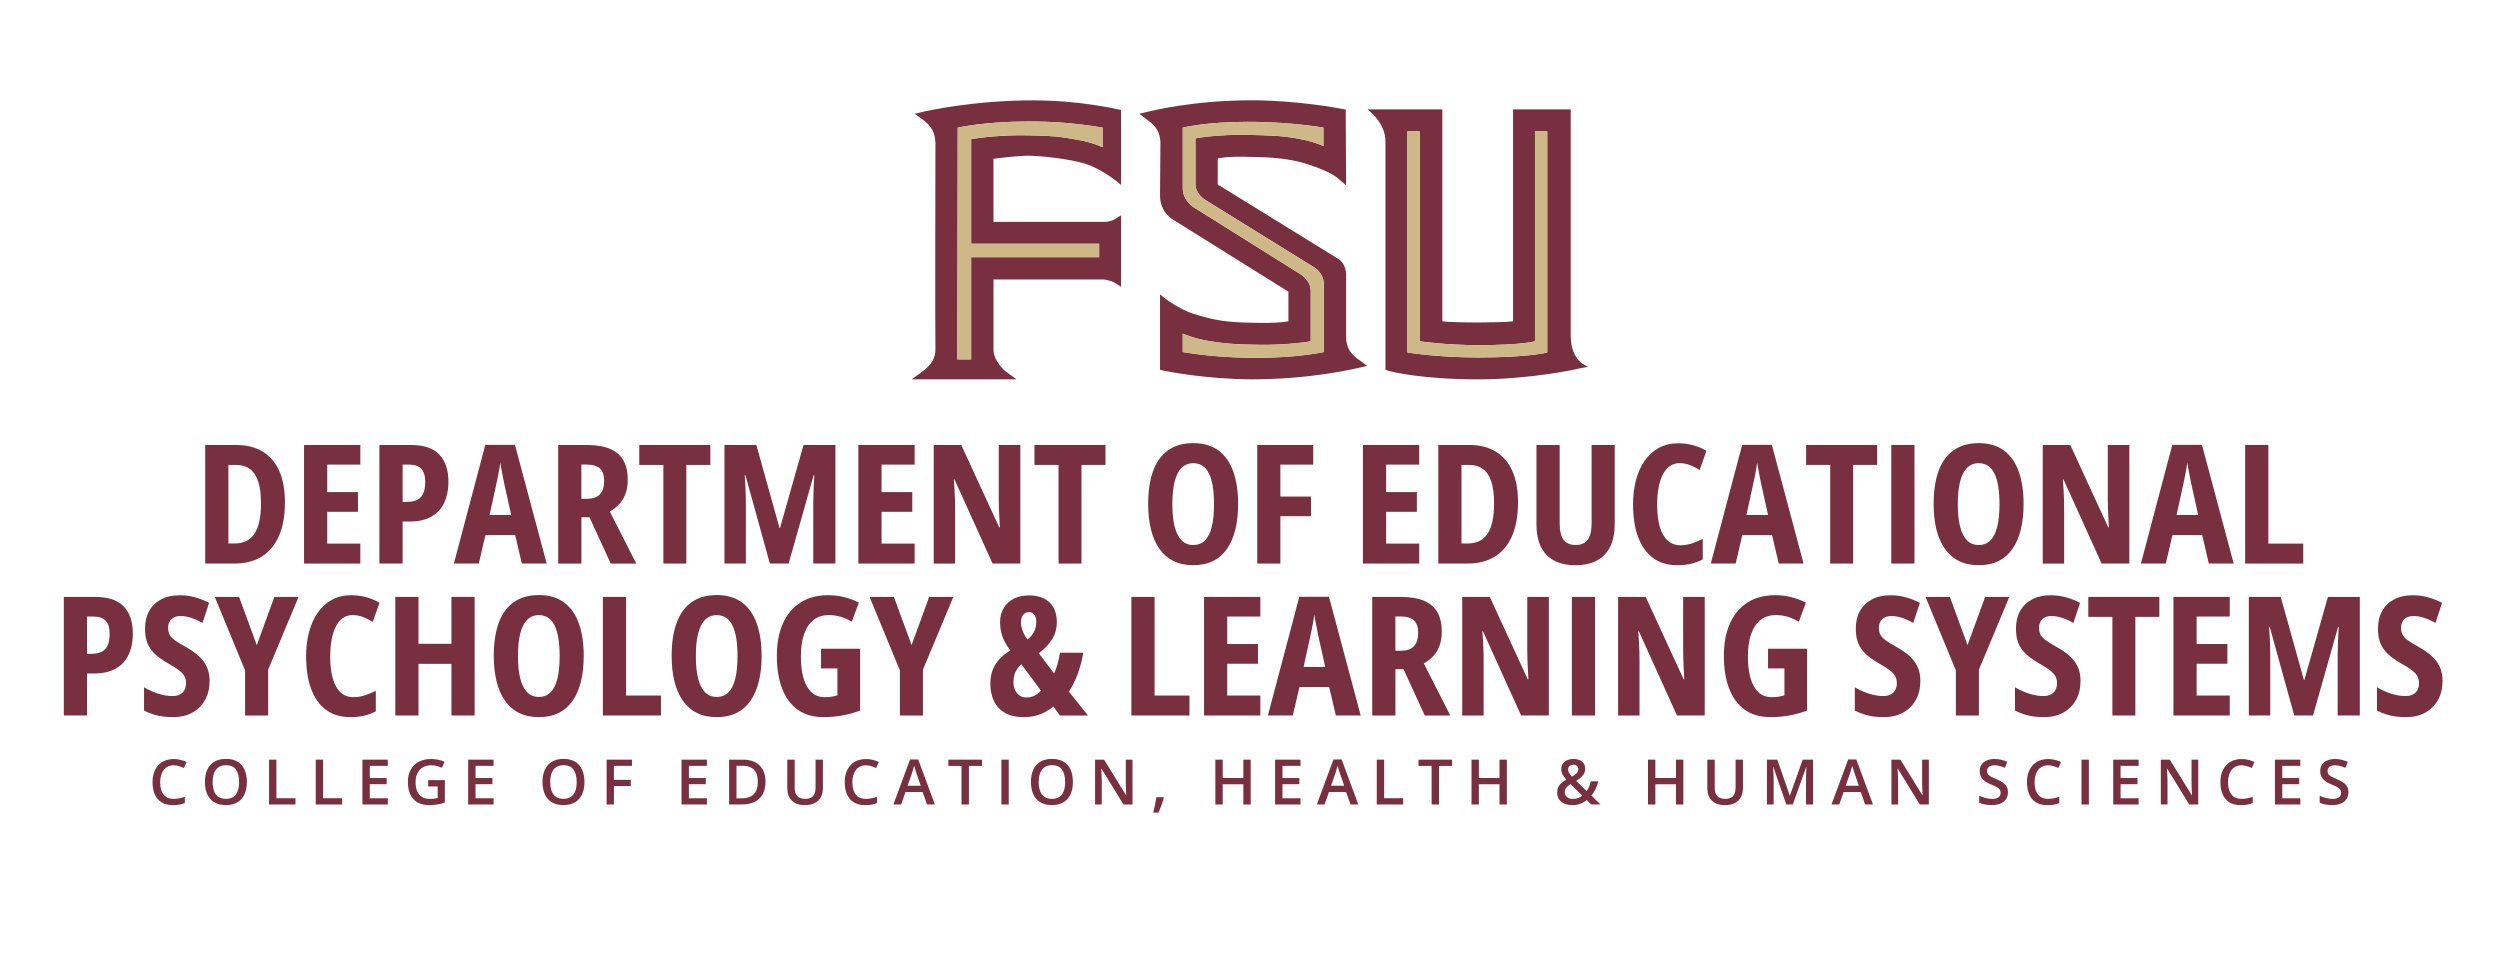 <?xml version="1.0" encoding="UTF-8"?>
<svg id="finals" xmlns="http://www.w3.org/2000/svg" viewBox="0 0 1234.11 477.27">
  <defs>
    <style>
      .cls-1 {
        fill: #ceb888;
      }

      .cls-1, .cls-2 {
        stroke-width: 0px;
      }

      .cls-2 {
        fill: #782f40;
      }
    </style>
  </defs>
  <g>
    <path class="cls-2" d="M85.8,377.77c-1.06,0-2,.19-2.84.58-.83.38-1.54.94-2.11,1.67s-1.01,1.6-1.32,2.63-.46,2.18-.46,3.46c0,1.71.24,3.18.73,4.41s1.22,2.18,2.21,2.85c.99.66,2.23.99,3.74.99.95,0,1.87-.09,2.75-.27s1.81-.43,2.75-.74v3.09c-.9.35-1.81.61-2.72.77s-1.98.24-3.18.24c-2.27,0-4.15-.47-5.64-1.41s-2.6-2.26-3.32-3.97-1.09-3.7-1.09-5.99c0-1.67.23-3.21.69-4.59.46-1.39,1.14-2.59,2.03-3.6.89-1.01,1.99-1.8,3.29-2.35,1.3-.55,2.8-.83,4.5-.83,1.11,0,2.2.13,3.27.38,1.07.25,2.07.6,3,1.04l-1.27,3c-.77-.35-1.57-.66-2.41-.93-.84-.27-1.71-.4-2.6-.4Z"/>
    <path class="cls-2" d="M121.86,386.03c0,1.71-.21,3.26-.64,4.65s-1.07,2.6-1.93,3.61-1.93,1.78-3.22,2.32c-1.29.54-2.8.81-4.54.81s-3.3-.27-4.6-.81c-1.3-.54-2.38-1.31-3.23-2.32s-1.49-2.21-1.91-3.62c-.42-1.4-.63-2.96-.63-4.68,0-2.28.37-4.27,1.12-5.97s1.89-3.02,3.44-3.97c1.54-.94,3.49-1.42,5.84-1.42s4.21.47,5.74,1.41,2.67,2.26,3.43,3.97c.76,1.71,1.14,3.71,1.14,6.01ZM104.97,386.03c0,1.71.23,3.18.7,4.43.46,1.25,1.18,2.21,2.14,2.88.96.67,2.2,1.01,3.72,1.01s2.75-.33,3.72-1.01c.96-.67,1.67-1.63,2.12-2.88.45-1.25.67-2.72.67-4.43,0-2.58-.52-4.61-1.54-6.08s-2.67-2.21-4.93-2.21c-1.51,0-2.76.33-3.73,1.01-.97.67-1.69,1.62-2.16,2.86s-.7,2.71-.7,4.43Z"/>
    <path class="cls-2" d="M132.82,397.13v-22.13h3.63v19.04h9.4v3.09h-13.03Z"/>
    <path class="cls-2" d="M155.86,397.13v-22.13h3.63v19.04h9.4v3.09h-13.03Z"/>
    <path class="cls-2" d="M191.44,397.13h-12.53v-22.13h12.53v3.06h-8.9v6.01h8.34v3.04h-8.34v6.95h8.9v3.07Z"/>
    <path class="cls-2" d="M211.34,385.11h8.25v11.11c-1.16.38-2.36.68-3.59.89s-2.63.32-4.18.32c-2.25,0-4.15-.45-5.71-1.34-1.55-.89-2.73-2.19-3.54-3.88s-1.21-3.75-1.21-6.16.45-4.32,1.35-6.02c.9-1.7,2.21-3.02,3.92-3.95,1.72-.93,3.79-1.4,6.24-1.4,1.2,0,2.36.12,3.49.36,1.12.24,2.16.57,3.1.97l-1.29,3c-.75-.34-1.58-.64-2.5-.88-.92-.24-1.88-.36-2.88-.36-1.58,0-2.95.34-4.09,1.03s-2.03,1.65-2.64,2.89c-.62,1.24-.92,2.71-.92,4.41s.25,3.09.74,4.33c.5,1.24,1.27,2.21,2.32,2.9,1.05.69,2.42,1.04,4.09,1.04.83,0,1.54-.05,2.13-.14.59-.09,1.13-.19,1.63-.3v-5.69h-4.68v-3.12Z"/>
    <path class="cls-2" d="M243.64,397.13h-12.53v-22.13h12.53v3.06h-8.9v6.01h8.34v3.04h-8.34v6.95h8.9v3.07Z"/>
    <path class="cls-2" d="M288.51,386.03c0,1.71-.21,3.26-.64,4.65s-1.07,2.6-1.93,3.61-1.93,1.78-3.22,2.32c-1.29.54-2.8.81-4.54.81s-3.3-.27-4.6-.81c-1.3-.54-2.38-1.31-3.23-2.32s-1.49-2.21-1.91-3.62c-.42-1.4-.63-2.96-.63-4.68,0-2.28.37-4.27,1.12-5.97s1.89-3.02,3.44-3.97c1.54-.94,3.49-1.42,5.84-1.42s4.21.47,5.74,1.41,2.67,2.26,3.43,3.97c.76,1.71,1.14,3.71,1.14,6.01ZM271.61,386.03c0,1.71.23,3.18.7,4.43.46,1.25,1.18,2.21,2.14,2.88.96.67,2.2,1.01,3.72,1.01s2.75-.33,3.72-1.01c.96-.67,1.67-1.63,2.12-2.88.45-1.25.67-2.72.67-4.43,0-2.58-.52-4.61-1.54-6.08s-2.67-2.21-4.93-2.21c-1.51,0-2.76.33-3.73,1.01-.97.67-1.69,1.62-2.16,2.86s-.7,2.71-.7,4.43Z"/>
    <path class="cls-2" d="M303.06,397.13h-3.6v-22.13h12.5v3.06h-8.9v6.9h8.33v3.06h-8.33v9.11Z"/>
    <path class="cls-2" d="M348.96,397.13h-12.53v-22.13h12.53v3.06h-8.9v6.01h8.34v3.04h-8.34v6.95h8.9v3.07Z"/>
    <path class="cls-2" d="M377.89,385.85c0,2.49-.46,4.57-1.39,6.24-.93,1.67-2.28,2.93-4.04,3.77s-3.9,1.26-6.39,1.26h-6.15v-22.13h6.81c2.29,0,4.27.41,5.93,1.23,1.67.82,2.95,2.04,3.86,3.65s1.36,3.6,1.36,5.97ZM374.09,385.96c0-1.81-.29-3.3-.86-4.47s-1.41-2.05-2.51-2.61c-1.1-.56-2.46-.85-4.06-.85h-3.1v16.06h2.57c2.66,0,4.66-.68,5.98-2.04,1.32-1.36,1.98-3.39,1.98-6.08Z"/>
    <path class="cls-2" d="M406.22,375v14.32c0,1.54-.33,2.93-.98,4.15-.65,1.22-1.63,2.19-2.94,2.9-1.31.71-2.96,1.07-4.95,1.07-2.84,0-5-.74-6.48-2.23s-2.23-3.47-2.23-5.94v-14.26h3.65v13.94c0,1.85.43,3.21,1.3,4.09s2.17,1.32,3.89,1.32c1.18,0,2.15-.21,2.9-.63.75-.42,1.31-1.03,1.67-1.85s.54-1.79.54-2.94v-13.93h3.62Z"/>
    <path class="cls-2" d="M427.5,377.77c-1.06,0-2,.19-2.84.58-.83.38-1.54.94-2.11,1.67s-1.01,1.6-1.32,2.63-.46,2.18-.46,3.46c0,1.71.24,3.18.73,4.41s1.22,2.18,2.21,2.85c.99.66,2.23.99,3.74.99.95,0,1.87-.09,2.75-.27s1.81-.43,2.75-.74v3.09c-.9.35-1.81.61-2.72.77s-1.98.24-3.18.24c-2.27,0-4.15-.47-5.64-1.41s-2.6-2.26-3.32-3.97-1.09-3.7-1.09-5.99c0-1.67.23-3.21.69-4.59.46-1.39,1.14-2.59,2.03-3.6.89-1.01,1.99-1.8,3.29-2.35,1.3-.55,2.8-.83,4.5-.83,1.11,0,2.2.13,3.27.38,1.07.25,2.07.6,3,1.04l-1.27,3c-.77-.35-1.57-.66-2.41-.93-.84-.27-1.71-.4-2.6-.4Z"/>
    <path class="cls-2" d="M457.63,397.13l-2.17-6.15h-8.46l-2.16,6.15h-3.83l8.23-22.22h4.03l8.22,22.22h-3.86ZM454.53,387.88l-2.1-6.07c-.08-.26-.2-.63-.35-1.1-.15-.47-.3-.96-.45-1.47-.15-.5-.28-.93-.38-1.27-.1.41-.22.88-.37,1.38-.15.51-.29.99-.42,1.44-.14.45-.24.79-.31,1.02l-2.12,6.07h6.51Z"/>
    <path class="cls-2" d="M478.29,397.13h-3.65v-19.04h-6.48v-3.09h16.59v3.09h-6.46v19.04Z"/>
    <path class="cls-2" d="M494.33,397.13v-22.13h3.63v22.13h-3.63Z"/>
    <path class="cls-2" d="M529.63,386.03c0,1.71-.21,3.26-.64,4.65s-1.07,2.6-1.93,3.61-1.93,1.78-3.22,2.32c-1.29.54-2.8.81-4.54.81s-3.3-.27-4.6-.81c-1.3-.54-2.38-1.31-3.23-2.32s-1.49-2.21-1.91-3.62c-.42-1.4-.63-2.96-.63-4.68,0-2.28.37-4.27,1.12-5.97s1.89-3.02,3.44-3.97c1.54-.94,3.49-1.42,5.84-1.42s4.21.47,5.74,1.41,2.67,2.26,3.43,3.97c.76,1.71,1.14,3.71,1.14,6.01ZM512.74,386.03c0,1.71.23,3.18.7,4.43.46,1.25,1.18,2.21,2.14,2.88.96.67,2.2,1.01,3.72,1.01s2.75-.33,3.72-1.01c.96-.67,1.67-1.63,2.12-2.88.45-1.25.67-2.72.67-4.43,0-2.58-.52-4.61-1.54-6.08s-2.67-2.21-4.93-2.21c-1.51,0-2.76.33-3.73,1.01-.97.67-1.69,1.62-2.16,2.86s-.7,2.71-.7,4.43Z"/>
    <path class="cls-2" d="M559.05,397.13h-4.46l-10.84-17.66h-.14c.04.6.08,1.23.11,1.9s.07,1.36.09,2.07.05,1.42.07,2.13v11.56h-3.3v-22.13h4.44l10.82,17.54h.11c-.02-.51-.04-1.11-.08-1.77s-.06-1.35-.08-2.07c-.03-.71-.04-1.4-.05-2.07v-11.64h3.31v22.13Z"/>
    <path class="cls-2" d="M574.29,393.53l.21.35c-.18.73-.41,1.51-.7,2.35-.28.84-.59,1.68-.92,2.52s-.67,1.64-1.01,2.38h-2.6c.2-.82.4-1.67.6-2.57.2-.89.38-1.78.54-2.65.17-.87.3-1.67.4-2.38h3.48Z"/>
    <path class="cls-2" d="M617.4,397.13h-3.63v-9.99h-10.19v9.99h-3.63v-22.13h3.63v9.05h10.19v-9.05h3.63v22.13Z"/>
    <path class="cls-2" d="M641.98,397.13h-12.53v-22.13h12.53v3.06h-8.9v6.01h8.34v3.04h-8.34v6.95h8.9v3.07Z"/>
    <path class="cls-2" d="M666.66,397.13l-2.17-6.15h-8.46l-2.16,6.15h-3.83l8.23-22.22h4.03l8.22,22.22h-3.86ZM663.56,387.88l-2.1-6.07c-.08-.26-.2-.63-.35-1.1-.15-.47-.3-.96-.45-1.47-.15-.5-.28-.93-.38-1.27-.1.41-.22.88-.37,1.38-.15.51-.29.99-.42,1.44-.14.45-.24.79-.31,1.02l-2.12,6.07h6.51Z"/>
    <path class="cls-2" d="M679.64,397.13v-22.13h3.63v19.04h9.4v3.09h-13.03Z"/>
    <path class="cls-2" d="M710.36,397.13h-3.65v-19.04h-6.48v-3.09h16.59v3.09h-6.46v19.04Z"/>
    <path class="cls-2" d="M743.85,397.13h-3.63v-9.99h-10.19v9.99h-3.63v-22.13h3.63v9.05h10.19v-9.05h3.63v22.13Z"/>
    <path class="cls-2" d="M776.76,374.67c1.14,0,2.14.19,3,.57.86.38,1.54.92,2.02,1.63.48.71.73,1.57.73,2.58,0,1.37-.42,2.53-1.27,3.47s-1.92,1.78-3.21,2.51l5.22,5.07c.48-.68.89-1.42,1.22-2.23.33-.81.61-1.67.84-2.57h3.68c-.31,1.25-.75,2.48-1.3,3.7-.55,1.22-1.26,2.33-2.1,3.34l4.5,4.39h-4.57l-2.24-2.19c-.62.5-1.28.95-1.99,1.32-.71.38-1.49.67-2.32.87-.84.2-1.76.3-2.77.3-1.54,0-2.88-.25-4-.74-1.12-.49-1.98-1.2-2.59-2.13-.61-.92-.91-2.02-.91-3.29,0-1.06.18-1.97.54-2.73s.87-1.43,1.54-2.01c.67-.58,1.46-1.13,2.39-1.66-.5-.58-.94-1.13-1.31-1.68-.37-.54-.65-1.11-.86-1.68s-.3-1.2-.3-1.88c0-1.03.25-1.91.76-2.65s1.21-1.31,2.13-1.71c.91-.4,1.98-.61,3.19-.61ZM775.27,387.05c-.58.37-1.08.75-1.5,1.13-.42.38-.75.79-.98,1.24-.23.45-.34.98-.34,1.58,0,1.04.37,1.86,1.1,2.47.73.61,1.68.91,2.84.91,1.02,0,1.91-.15,2.68-.46.77-.31,1.44-.69,2.01-1.16l-5.81-5.71ZM776.7,377.5c-.72,0-1.33.18-1.85.55-.52.37-.78.95-.78,1.73,0,.64.17,1.23.51,1.79.34.56.81,1.16,1.42,1.81,1.06-.58,1.85-1.16,2.36-1.73.51-.56.77-1.22.77-1.97,0-.71-.24-1.25-.71-1.63-.47-.38-1.04-.57-1.71-.57Z"/>
    <path class="cls-2" d="M830.97,397.13h-3.63v-9.99h-10.19v9.99h-3.63v-22.13h3.63v9.05h10.19v-9.05h3.63v22.13Z"/>
    <path class="cls-2" d="M860.39,375v14.32c0,1.54-.33,2.93-.98,4.15-.65,1.22-1.63,2.19-2.94,2.9-1.31.71-2.96,1.07-4.95,1.07-2.84,0-5-.74-6.48-2.23s-2.23-3.47-2.23-5.94v-14.26h3.65v13.94c0,1.85.43,3.21,1.3,4.09s2.17,1.32,3.89,1.32c1.18,0,2.15-.21,2.9-.63.75-.42,1.31-1.03,1.67-1.85s.54-1.79.54-2.94v-13.93h3.62Z"/>
    <path class="cls-2" d="M881.79,397.13l-6.37-18.47h-.14c.03.41.07.98.11,1.69.04.71.08,1.48.11,2.3.03.82.05,1.6.05,2.34v12.14h-3.3v-22.13h5.1l6.13,17.67h.09l6.33-17.67h5.1v22.13h-3.47v-12.32c0-.68,0-1.41.03-2.19.02-.78.05-1.53.08-2.23.04-.71.07-1.27.1-1.7h-.14l-6.6,18.44h-3.21Z"/>
    <path class="cls-2" d="M920.72,397.13l-2.17-6.15h-8.46l-2.16,6.15h-3.83l8.23-22.22h4.03l8.22,22.22h-3.86ZM917.61,387.88l-2.1-6.07c-.08-.26-.2-.63-.35-1.1-.15-.47-.3-.96-.45-1.47-.15-.5-.28-.93-.38-1.27-.1.41-.22.88-.37,1.38-.15.51-.29.99-.42,1.44-.14.45-.24.79-.31,1.02l-2.12,6.07h6.51Z"/>
    <path class="cls-2" d="M952.16,397.13h-4.46l-10.84-17.66h-.14c.04.6.08,1.23.11,1.9s.07,1.36.09,2.07.05,1.42.07,2.13v11.56h-3.3v-22.13h4.44l10.82,17.54h.11c-.02-.51-.04-1.11-.08-1.77s-.06-1.35-.08-2.07c-.03-.71-.04-1.4-.05-2.07v-11.64h3.31v22.13Z"/>
    <path class="cls-2" d="M991.2,391.1c0,1.31-.32,2.44-.96,3.39-.64.95-1.56,1.68-2.75,2.18-1.2.5-2.62.76-4.28.76-.81,0-1.58-.04-2.32-.14-.74-.09-1.43-.22-2.08-.4-.65-.18-1.25-.39-1.79-.64v-3.42c.91.39,1.92.75,3.03,1.07,1.11.32,2.24.48,3.39.48.94,0,1.72-.12,2.33-.37.62-.25,1.08-.6,1.38-1.06.31-.46.46-1,.46-1.61,0-.66-.18-1.21-.53-1.66-.35-.45-.89-.86-1.6-1.25-.71-.38-1.61-.79-2.69-1.23-.73-.28-1.42-.61-2.07-.98s-1.24-.81-1.76-1.32c-.51-.5-.92-1.1-1.23-1.8s-.45-1.51-.45-2.44c0-1.25.3-2.32.91-3.22.61-.89,1.46-1.58,2.55-2.05,1.09-.47,2.37-.71,3.84-.71,1.16,0,2.25.12,3.28.37,1.02.25,2.03.59,3.02,1.02l-1.15,2.94c-.92-.37-1.8-.67-2.65-.9-.85-.23-1.72-.34-2.6-.34-.77,0-1.42.12-1.95.35-.53.23-.94.56-1.22.98-.28.42-.42.92-.42,1.48,0,.66.16,1.2.48,1.63.32.43.81.83,1.48,1.2.67.36,1.54.77,2.6,1.21,1.22.5,2.26,1.04,3.11,1.59s1.51,1.22,1.96,1.99c.46.77.68,1.74.68,2.9Z"/>
    <path class="cls-2" d="M1011.1,377.77c-1.06,0-2,.19-2.84.58-.83.38-1.54.94-2.11,1.67s-1.01,1.6-1.32,2.63-.46,2.18-.46,3.46c0,1.71.24,3.18.73,4.41s1.22,2.18,2.21,2.85c.99.66,2.23.99,3.74.99.95,0,1.87-.09,2.75-.27s1.81-.43,2.75-.74v3.09c-.9.35-1.81.61-2.72.77s-1.98.24-3.18.24c-2.27,0-4.15-.47-5.64-1.41s-2.6-2.26-3.32-3.97-1.09-3.7-1.09-5.99c0-1.67.23-3.21.69-4.59.46-1.39,1.14-2.59,2.03-3.6.89-1.01,1.99-1.8,3.29-2.35,1.3-.55,2.8-.83,4.5-.83,1.11,0,2.2.13,3.27.38,1.07.25,2.07.6,3,1.04l-1.27,3c-.77-.35-1.57-.66-2.41-.93-.84-.27-1.71-.4-2.6-.4Z"/>
    <path class="cls-2" d="M1027.52,397.13v-22.13h3.63v22.13h-3.63Z"/>
    <path class="cls-2" d="M1055.71,397.13h-12.53v-22.13h12.53v3.06h-8.9v6.01h8.34v3.04h-8.34v6.95h8.9v3.07Z"/>
    <path class="cls-2" d="M1085.15,397.13h-4.46l-10.84-17.66h-.14c.04.6.08,1.23.11,1.9s.07,1.36.09,2.07.05,1.42.07,2.13v11.56h-3.3v-22.13h4.44l10.82,17.54h.11c-.02-.51-.04-1.11-.08-1.77s-.06-1.35-.08-2.07c-.03-.71-.04-1.4-.05-2.07v-11.64h3.31v22.13Z"/>
    <path class="cls-2" d="M1106.59,377.77c-1.06,0-2,.19-2.84.58-.83.38-1.54.94-2.11,1.67s-1.01,1.6-1.32,2.63-.46,2.18-.46,3.46c0,1.71.24,3.18.73,4.41s1.22,2.18,2.21,2.85c.99.66,2.23.99,3.74.99.95,0,1.87-.09,2.75-.27s1.81-.43,2.75-.74v3.09c-.9.35-1.81.61-2.72.77s-1.98.24-3.18.24c-2.27,0-4.15-.47-5.64-1.41s-2.6-2.26-3.32-3.97-1.09-3.7-1.09-5.99c0-1.67.23-3.21.69-4.59.46-1.39,1.14-2.59,2.03-3.6.89-1.01,1.99-1.8,3.29-2.35,1.3-.55,2.8-.83,4.5-.83,1.11,0,2.2.13,3.27.38,1.07.25,2.07.6,3,1.04l-1.27,3c-.77-.35-1.57-.66-2.41-.93-.84-.27-1.71-.4-2.6-.4Z"/>
    <path class="cls-2" d="M1135.54,397.13h-12.53v-22.13h12.53v3.06h-8.9v6.01h8.34v3.04h-8.34v6.95h8.9v3.07Z"/>
    <path class="cls-2" d="M1159.28,391.1c0,1.31-.32,2.44-.96,3.39-.64.95-1.56,1.68-2.75,2.18-1.2.5-2.62.76-4.28.76-.81,0-1.58-.04-2.32-.14-.74-.09-1.43-.22-2.08-.4-.65-.18-1.25-.39-1.79-.64v-3.42c.91.39,1.92.75,3.03,1.07,1.11.32,2.24.48,3.39.48.94,0,1.72-.12,2.33-.37.62-.25,1.08-.6,1.38-1.06.31-.46.46-1,.46-1.61,0-.66-.18-1.21-.53-1.66-.35-.45-.89-.86-1.6-1.25-.71-.38-1.61-.79-2.69-1.23-.73-.28-1.42-.61-2.07-.98s-1.24-.81-1.76-1.32c-.51-.5-.92-1.1-1.23-1.8s-.45-1.51-.45-2.44c0-1.25.3-2.32.91-3.22.61-.89,1.46-1.58,2.55-2.05,1.09-.47,2.37-.71,3.84-.71,1.16,0,2.25.12,3.28.37,1.02.25,2.03.59,3.02,1.02l-1.15,2.94c-.92-.37-1.8-.67-2.65-.9-.85-.23-1.72-.34-2.6-.34-.77,0-1.42.12-1.95.35-.53.23-.94.56-1.22.98-.28.42-.42.92-.42,1.48,0,.66.16,1.2.48,1.63.32.43.81.83,1.48,1.2.67.36,1.54.77,2.6,1.21,1.22.5,2.26,1.04,3.11,1.59s1.51,1.22,1.96,1.99c.46.77.68,1.74.68,2.9Z"/>
  </g>
  <g>
    <path class="cls-2" d="M140.65,247.97c0,6.54-.97,12.05-2.92,16.54-1.95,4.48-4.78,7.89-8.49,10.21-3.71,2.32-8.25,3.48-13.61,3.48h-14.33v-58.54h15.33c5.07,0,9.4,1.08,12.99,3.24,3.59,2.16,6.33,5.35,8.21,9.55,1.88,4.2,2.82,9.38,2.82,15.51ZM128.84,248.42c0-4.35-.46-7.92-1.38-10.71-.92-2.79-2.29-4.85-4.1-6.19-1.82-1.33-4.06-2-6.73-2h-3.88v38.76h3.04c4.46,0,7.75-1.63,9.87-4.9,2.12-3.27,3.18-8.25,3.18-14.96Z"/>
    <path class="cls-2" d="M177.88,278.2h-27.79v-58.54h27.79v9.69h-16.34v13.57h15.17v9.73h-15.17v15.7h16.34v9.85Z"/>
    <path class="cls-2" d="M202.91,219.67c6.25,0,10.88,1.56,13.91,4.68,3.03,3.12,4.54,7.61,4.54,13.45,0,2.88-.37,5.53-1.12,7.93-.75,2.4-1.9,4.48-3.44,6.23-1.55,1.75-3.52,3.1-5.93,4.06s-5.26,1.44-8.57,1.44h-3.56v20.74h-11.45v-58.54h15.62ZM202.11,229.36h-3.36v18.38h2.4c1.89,0,3.5-.33,4.8-.98,1.31-.65,2.29-1.7,2.96-3.14.67-1.44,1-3.32,1-5.65,0-2.96-.65-5.14-1.94-6.53-1.29-1.39-3.25-2.08-5.87-2.08Z"/>
    <path class="cls-2" d="M257.6,278.2l-3.28-14.05h-14.69l-3.28,14.05h-12.29l15.5-58.58h14.65l15.66,58.58h-12.25ZM252.36,254.22l-3.36-15.09c-.24-1.2-.49-2.44-.74-3.7s-.49-2.5-.7-3.7c-.21-1.2-.41-2.31-.6-3.32-.11.96-.27,2.05-.5,3.26-.23,1.21-.46,2.46-.7,3.72s-.49,2.48-.76,3.62l-3.32,15.21h10.69Z"/>
    <path class="cls-2" d="M289.83,219.67c4.51,0,8.25.63,11.23,1.88,2.98,1.25,5.19,3.14,6.65,5.67,1.45,2.52,2.18,5.71,2.18,9.55,0,2.43-.33,4.64-1,6.63-.67,1.99-1.66,3.73-2.98,5.22-1.32,1.5-2.96,2.79-4.9,3.88l13.09,25.71h-12.61l-10.49-22.86h-4v22.86h-11.45v-58.54h14.29ZM289.59,229.32h-2.6v16.9h2.84c2.83,0,4.94-.74,6.33-2.22,1.39-1.48,2.08-3.72,2.08-6.71,0-2.75-.71-4.76-2.12-6.05-1.42-1.28-3.59-1.92-6.53-1.92Z"/>
    <path class="cls-2" d="M338.8,278.2h-11.33v-48.69h-11.89v-9.85h35.07v9.85h-11.85v48.69Z"/>
    <path class="cls-2" d="M380.04,278.2l-12.09-43.72h-.32c.11,1.63.21,3.3.3,5,.09,1.71.16,3.34.2,4.91.04,1.56.06,2.97.06,4.22v29.59h-10.57v-58.54h15.74l11.45,41h.24l11.61-41h15.74v58.54h-10.93v-29.75c0-1.33.03-2.77.08-4.3.05-1.54.11-3.12.18-4.76.07-1.64.15-3.26.26-4.87h-.32l-12.37,43.68h-9.25Z"/>
    <path class="cls-2" d="M451.51,278.2h-27.79v-58.54h27.79v9.69h-16.34v13.57h15.17v9.73h-15.17v15.7h16.34v9.85Z"/>
    <path class="cls-2" d="M503.68,278.2h-13.69l-18.82-41.56h-.32c.16,1.92.29,3.74.38,5.45.09,1.71.16,3.3.2,4.79.04,1.48.06,2.85.06,4.1v27.23h-10.57v-58.54h13.61l18.74,40.68h.32c-.11-1.81-.2-3.54-.28-5.17-.08-1.63-.15-3.16-.2-4.6-.05-1.44-.08-2.8-.08-4.08v-26.83h10.65v58.54Z"/>
    <path class="cls-2" d="M533.87,278.2h-11.33v-48.69h-11.89v-9.85h35.07v9.85h-11.85v48.69Z"/>
    <path class="cls-2" d="M611.19,248.86c0,4.62-.45,8.78-1.36,12.49-.91,3.71-2.27,6.89-4.08,9.53-1.82,2.64-4.12,4.66-6.91,6.05s-6.07,2.08-9.83,2.08-7.04-.71-9.83-2.12c-2.79-1.41-5.1-3.44-6.93-6.09s-3.2-5.82-4.1-9.53c-.91-3.71-1.36-7.87-1.36-12.49,0-6.46.83-11.92,2.48-16.4,1.65-4.47,4.14-7.86,7.45-10.17,3.31-2.31,7.42-3.46,12.33-3.46s9.2,1.22,12.47,3.66c3.27,2.44,5.7,5.91,7.29,10.41,1.59,4.5,2.38,9.84,2.38,16.04ZM578.72,248.86c0,4.4.38,8.11,1.14,11.11.76,3,1.91,5.26,3.44,6.79s3.45,2.28,5.75,2.28,4.24-.75,5.75-2.24c1.51-1.49,2.63-3.74,3.38-6.73.75-2.99,1.12-6.73,1.12-11.21,0-6.7-.83-11.74-2.5-15.13-1.67-3.39-4.25-5.08-7.75-5.08-2.3,0-4.21.76-5.75,2.28s-2.68,3.78-3.44,6.79c-.76,3-1.14,6.72-1.14,11.15Z"/>
    <path class="cls-2" d="M632.05,278.2h-11.41v-58.54h27.63v9.69h-16.22v15.78h15.13v9.69h-15.13v23.38Z"/>
    <path class="cls-2" d="M700.59,278.2h-27.79v-58.54h27.79v9.69h-16.34v13.57h15.17v9.73h-15.17v15.7h16.34v9.85Z"/>
    <path class="cls-2" d="M749.36,247.97c0,6.54-.97,12.05-2.92,16.54-1.95,4.48-4.78,7.89-8.49,10.21-3.71,2.32-8.25,3.48-13.61,3.48h-14.33v-58.54h15.33c5.07,0,9.4,1.08,12.99,3.24,3.59,2.16,6.33,5.35,8.21,9.55,1.88,4.2,2.82,9.38,2.82,15.51ZM737.55,248.42c0-4.35-.46-7.92-1.38-10.71-.92-2.79-2.29-4.85-4.1-6.19-1.82-1.33-4.06-2-6.73-2h-3.88v38.76h3.04c4.46,0,7.75-1.63,9.87-4.9,2.12-3.27,3.18-8.25,3.18-14.96Z"/>
    <path class="cls-2" d="M797.09,219.67v39c0,4.4-.73,8.12-2.2,11.13-1.47,3.02-3.64,5.31-6.53,6.87s-6.46,2.34-10.73,2.34c-6.17,0-10.9-1.7-14.21-5.1-3.31-3.4-4.96-8.43-4.96-15.08v-39.16h11.45v38.48c0,3.92.67,6.72,2,8.39,1.33,1.67,3.28,2.5,5.85,2.5,1.81,0,3.3-.37,4.46-1.12,1.16-.75,2.03-1.92,2.6-3.5.57-1.59.86-3.7.86-6.35v-38.4h11.41Z"/>
    <path class="cls-2" d="M829.12,228.64c-1.87,0-3.5.49-4.88,1.48-1.39.99-2.54,2.4-3.46,4.24-.92,1.84-1.61,4.01-2.06,6.51-.45,2.5-.68,5.24-.68,8.23,0,4.3.43,7.94,1.3,10.93.87,2.99,2.15,5.26,3.86,6.81,1.71,1.55,3.83,2.32,6.37,2.32,1.92,0,3.78-.3,5.57-.9,1.79-.6,3.59-1.34,5.41-2.22v10.09c-1.87.99-3.82,1.72-5.87,2.18-2.04.47-4.26.7-6.67.7-4.72,0-8.71-1.18-11.95-3.54-3.24-2.36-5.71-5.79-7.39-10.27s-2.52-9.88-2.52-16.18c0-4.38.49-8.41,1.46-12.09s2.42-6.87,4.32-9.57c1.91-2.7,4.24-4.79,6.99-6.29,2.75-1.49,5.91-2.24,9.49-2.24,2.48,0,4.89.31,7.23.92,2.34.61,4.58,1.55,6.75,2.8l-3.36,9.45c-1.6-1.01-3.21-1.83-4.83-2.44-1.62-.61-3.3-.92-5.06-.92Z"/>
    <path class="cls-2" d="M878.05,278.2l-3.28-14.05h-14.69l-3.28,14.05h-12.29l15.5-58.58h14.65l15.66,58.58h-12.25ZM872.8,254.22l-3.36-15.09c-.24-1.2-.49-2.44-.74-3.7s-.49-2.5-.7-3.7c-.21-1.2-.41-2.31-.6-3.32-.11.96-.27,2.05-.5,3.26-.23,1.21-.46,2.46-.7,3.72s-.49,2.48-.76,3.62l-3.32,15.21h10.69Z"/>
    <path class="cls-2" d="M914.8,278.2h-11.33v-48.69h-11.89v-9.85h35.07v9.85h-11.85v48.69Z"/>
    <path class="cls-2" d="M933.62,278.2v-58.54h11.45v58.54h-11.45Z"/>
    <path class="cls-2" d="M998.93,248.86c0,4.62-.45,8.78-1.36,12.49-.91,3.71-2.27,6.89-4.08,9.53-1.82,2.64-4.12,4.66-6.91,6.05s-6.07,2.08-9.83,2.08-7.04-.71-9.83-2.12c-2.79-1.41-5.1-3.44-6.93-6.09s-3.2-5.82-4.1-9.53c-.91-3.71-1.36-7.87-1.36-12.49,0-6.46.83-11.92,2.48-16.4,1.65-4.47,4.14-7.86,7.45-10.17,3.31-2.31,7.42-3.46,12.33-3.46s9.2,1.22,12.47,3.66c3.27,2.44,5.7,5.91,7.29,10.41,1.59,4.5,2.38,9.84,2.38,16.04ZM966.45,248.86c0,4.4.38,8.11,1.14,11.11.76,3,1.91,5.26,3.44,6.79s3.45,2.28,5.75,2.28,4.24-.75,5.75-2.24c1.51-1.49,2.63-3.74,3.38-6.73.75-2.99,1.12-6.73,1.12-11.21,0-6.7-.83-11.74-2.5-15.13-1.67-3.39-4.25-5.08-7.75-5.08-2.3,0-4.21.76-5.75,2.28s-2.68,3.78-3.44,6.79c-.76,3-1.14,6.72-1.14,11.15Z"/>
    <path class="cls-2" d="M1051.14,278.2h-13.69l-18.82-41.56h-.32c.16,1.92.29,3.74.38,5.45.09,1.71.16,3.3.2,4.79.04,1.48.06,2.85.06,4.1v27.23h-10.57v-58.54h13.61l18.74,40.68h.32c-.11-1.81-.2-3.54-.28-5.17-.08-1.63-.15-3.16-.2-4.6-.05-1.44-.08-2.8-.08-4.08v-26.83h10.65v58.54Z"/>
    <path class="cls-2" d="M1090.38,278.2l-3.28-14.05h-14.69l-3.28,14.05h-12.29l15.5-58.58h14.65l15.66,58.58h-12.25ZM1085.13,254.22l-3.36-15.09c-.24-1.2-.49-2.44-.74-3.7s-.49-2.5-.7-3.7c-.21-1.2-.41-2.31-.6-3.32-.11.96-.27,2.05-.5,3.26-.23,1.21-.46,2.46-.7,3.72s-.49,2.48-.76,3.62l-3.32,15.21h10.69Z"/>
    <path class="cls-2" d="M1108.31,278.2v-58.54h11.45v48.69h17.22v9.85h-28.67Z"/>
    <path class="cls-2" d="M47.12,294.67c6.25,0,10.88,1.56,13.91,4.68,3.03,3.12,4.54,7.61,4.54,13.45,0,2.88-.37,5.53-1.12,7.93-.75,2.4-1.9,4.48-3.44,6.23-1.55,1.75-3.52,3.1-5.93,4.06s-5.26,1.44-8.57,1.44h-3.56v20.74h-11.45v-58.54h15.62ZM46.32,304.36h-3.36v18.38h2.4c1.89,0,3.5-.33,4.8-.98,1.31-.65,2.29-1.7,2.96-3.14.67-1.44,1-3.32,1-5.65,0-2.96-.65-5.14-1.94-6.53-1.29-1.39-3.25-2.08-5.87-2.08Z"/>
    <path class="cls-2" d="M103.45,336.23c0,3.52-.74,6.62-2.22,9.29-1.48,2.67-3.57,4.75-6.27,6.25-2.7,1.5-5.91,2.24-9.65,2.24-1.71,0-3.36-.11-4.96-.32s-3.16-.56-4.68-1.04-3.04-1.11-4.56-1.88v-11.49c2.29,1.36,4.66,2.42,7.09,3.18,2.43.76,4.71,1.14,6.85,1.14,1.55,0,2.83-.27,3.84-.82,1.01-.55,1.76-1.3,2.24-2.26s.72-2.03.72-3.2c0-1.31-.25-2.46-.76-3.44-.51-.99-1.39-1.97-2.64-2.94-1.25-.97-2.98-2.08-5.17-3.3-1.63-.93-3.16-1.92-4.58-2.96s-2.68-2.21-3.74-3.5c-1.07-1.29-1.9-2.82-2.48-4.56-.59-1.75-.88-3.82-.88-6.23-.03-3.34.65-6.25,2.02-8.73,1.37-2.48,3.36-4.41,5.96-5.79,2.6-1.38,5.71-2.05,9.31-2.02,2.51,0,4.95.33,7.33.98,2.38.65,4.71,1.58,7.01,2.78l-3.28,9.89c-2.06-1.15-3.96-2-5.73-2.56s-3.46-.84-5.08-.84c-1.36,0-2.49.25-3.38.74s-1.58,1.17-2.06,2.04-.72,1.86-.72,2.98c0,1.39.25,2.56.76,3.5.51.95,1.41,1.88,2.7,2.8,1.29.92,3.08,2.01,5.34,3.26,2.54,1.42,4.67,2.91,6.39,4.48,1.72,1.58,3.04,3.36,3.94,5.35.91,1.99,1.36,4.32,1.36,6.99Z"/>
    <path class="cls-2" d="M126.75,318.49l8.69-23.82h11.93l-15.01,35.92v22.62h-11.37v-22.26l-14.97-36.28h12.01l8.73,23.82Z"/>
    <path class="cls-2" d="M174.08,303.64c-1.87,0-3.5.49-4.88,1.48-1.39.99-2.54,2.4-3.46,4.24-.92,1.84-1.61,4.01-2.06,6.51-.45,2.5-.68,5.24-.68,8.23,0,4.3.43,7.94,1.3,10.93.87,2.99,2.15,5.26,3.86,6.81,1.71,1.55,3.83,2.32,6.37,2.32,1.92,0,3.78-.3,5.57-.9,1.79-.6,3.59-1.34,5.41-2.22v10.09c-1.87.99-3.82,1.72-5.87,2.18-2.04.47-4.26.7-6.67.7-4.72,0-8.71-1.18-11.95-3.54-3.24-2.36-5.71-5.79-7.39-10.27s-2.52-9.88-2.52-16.18c0-4.38.49-8.41,1.46-12.09s2.42-6.87,4.32-9.57c1.91-2.7,4.24-4.79,6.99-6.29,2.75-1.49,5.91-2.24,9.49-2.24,2.48,0,4.89.31,7.23.92,2.34.61,4.58,1.55,6.75,2.8l-3.36,9.45c-1.6-1.01-3.21-1.83-4.83-2.44-1.62-.61-3.3-.92-5.06-.92Z"/>
    <path class="cls-2" d="M234.3,353.2h-11.45v-25.5h-16.26v25.5h-11.45v-58.54h11.45v23.14h16.26v-23.14h11.45v58.54Z"/>
    <path class="cls-2" d="M288.15,323.86c0,4.62-.45,8.78-1.36,12.49-.91,3.71-2.27,6.89-4.08,9.53-1.82,2.64-4.12,4.66-6.91,6.05s-6.07,2.08-9.83,2.08-7.04-.71-9.83-2.12c-2.79-1.41-5.1-3.44-6.93-6.09s-3.2-5.82-4.1-9.53c-.91-3.71-1.36-7.87-1.36-12.49,0-6.46.83-11.92,2.48-16.4,1.65-4.47,4.14-7.86,7.45-10.17,3.31-2.31,7.42-3.46,12.33-3.46s9.2,1.22,12.47,3.66c3.27,2.44,5.7,5.91,7.29,10.41,1.59,4.5,2.38,9.84,2.38,16.04ZM255.68,323.86c0,4.4.38,8.11,1.14,11.11.76,3,1.91,5.26,3.44,6.79s3.45,2.28,5.75,2.28,4.24-.75,5.75-2.24c1.51-1.49,2.63-3.74,3.38-6.73.75-2.99,1.12-6.73,1.12-11.21,0-6.7-.83-11.74-2.5-15.13-1.67-3.39-4.25-5.08-7.75-5.08-2.3,0-4.21.76-5.75,2.28s-2.68,3.78-3.44,6.79c-.76,3-1.14,6.72-1.14,11.15Z"/>
    <path class="cls-2" d="M297.6,353.2v-58.54h11.45v48.69h17.22v9.85h-28.67Z"/>
    <path class="cls-2" d="M375.96,323.86c0,4.62-.45,8.78-1.36,12.49-.91,3.71-2.27,6.89-4.08,9.53-1.82,2.64-4.12,4.66-6.91,6.05s-6.07,2.08-9.83,2.08-7.04-.71-9.83-2.12c-2.79-1.41-5.1-3.44-6.93-6.09s-3.2-5.82-4.1-9.53c-.91-3.71-1.36-7.87-1.36-12.49,0-6.46.83-11.92,2.48-16.4,1.65-4.47,4.14-7.86,7.45-10.17,3.31-2.31,7.42-3.46,12.33-3.46s9.2,1.22,12.47,3.66c3.27,2.44,5.7,5.91,7.29,10.41,1.59,4.5,2.38,9.84,2.38,16.04ZM343.49,323.86c0,4.4.38,8.11,1.14,11.11.76,3,1.91,5.26,3.44,6.79s3.45,2.28,5.75,2.28,4.24-.75,5.75-2.24c1.51-1.49,2.63-3.74,3.38-6.73.75-2.99,1.12-6.73,1.12-11.21,0-6.7-.83-11.74-2.5-15.13-1.67-3.39-4.25-5.08-7.75-5.08-2.3,0-4.21.76-5.75,2.28s-2.68,3.78-3.44,6.79c-.76,3-1.14,6.72-1.14,11.15Z"/>
    <path class="cls-2" d="M405.31,320.25h19.26v30.51c-2.83,1.07-5.75,1.88-8.75,2.42-3,.55-6.12.82-9.35.82-5.04,0-9.26-1.21-12.65-3.64-3.39-2.43-5.96-5.9-7.71-10.41-1.75-4.51-2.62-9.89-2.62-16.14s.98-11.44,2.94-15.92c1.96-4.47,4.83-7.93,8.61-10.39,3.78-2.46,8.38-3.68,13.79-3.68,2.88,0,5.61.34,8.17,1.02s4.88,1.55,6.97,2.62l-3.48,9.45c-1.71-1.04-3.51-1.85-5.41-2.42-1.9-.57-3.87-.86-5.93-.86-2.99,0-5.5.8-7.55,2.4-2.04,1.6-3.6,3.92-4.66,6.97-1.07,3.04-1.6,6.74-1.6,11.09,0,4.03.43,7.55,1.28,10.57.85,3.02,2.15,5.35,3.88,7.01,1.73,1.66,3.96,2.48,6.69,2.48,1.17,0,2.28-.08,3.32-.24s2-.39,2.88-.68v-13.29h-8.09v-9.69Z"/>
    <path class="cls-2" d="M449.99,318.49l8.69-23.82h11.93l-15.01,35.92v22.62h-11.37v-22.26l-14.97-36.28h12.01l8.73,23.82Z"/>
    <path class="cls-2" d="M507.97,293.91c2.88,0,5.35.52,7.41,1.56,2.05,1.04,3.62,2.54,4.7,4.5,1.08,1.96,1.62,4.32,1.62,7.07,0,3.23-.79,6.09-2.38,8.59-1.59,2.5-3.76,4.77-6.51,6.83l7.53,9.97c.67-1.39,1.24-2.94,1.72-4.64.48-1.71.87-3.56,1.16-5.57h11.53c-.51,3.18-1.35,6.45-2.52,9.83-1.17,3.38-2.7,6.51-4.56,9.39l9.41,11.77h-13.85l-3.2-4.44c-1.36,1.09-2.8,2.04-4.32,2.82s-3.14,1.39-4.86,1.8c-1.72.41-3.62.62-5.71.62-3.55,0-6.54-.69-8.97-2.06-2.43-1.38-4.25-3.3-5.47-5.79s-1.82-5.37-1.82-8.65c0-2.43.36-4.63,1.08-6.61.72-1.97,1.81-3.77,3.28-5.38,1.47-1.62,3.3-3.09,5.49-4.42-1.17-1.57-2.13-3.08-2.86-4.52-.74-1.44-1.28-2.93-1.64-4.46-.36-1.54-.54-3.18-.54-4.95,0-2.7.59-5.04,1.78-7.03,1.19-1.99,2.86-3.52,5-4.6s4.65-1.62,7.51-1.62ZM504.2,327.9c-.91.8-1.65,1.64-2.22,2.52s-1,1.84-1.28,2.86c-.28,1.03-.42,2.18-.42,3.46,0,2.19.58,4,1.74,5.43,1.16,1.43,2.71,2.14,4.66,2.14,1.47,0,2.78-.29,3.92-.86,1.15-.57,2.24-1.41,3.28-2.5l-9.69-13.05ZM507.85,302.15c-1.04,0-1.94.42-2.7,1.26-.76.84-1.14,2.16-1.14,3.94,0,1.31.28,2.69.84,4.14s1.35,2.86,2.36,4.22c1.47-1.15,2.56-2.47,3.28-3.96.72-1.49,1.08-3.08,1.08-4.76s-.35-2.84-1.06-3.64c-.71-.8-1.6-1.2-2.66-1.2Z"/>
    <path class="cls-2" d="M558.5,353.2v-58.54h11.45v48.69h17.22v9.85h-28.67Z"/>
    <path class="cls-2" d="M622.16,353.2h-27.79v-58.54h27.79v9.69h-16.34v13.57h15.17v9.73h-15.17v15.7h16.34v9.85Z"/>
    <path class="cls-2" d="M659.43,353.2l-3.28-14.05h-14.69l-3.28,14.05h-12.29l15.5-58.58h14.65l15.66,58.58h-12.25ZM654.19,329.22l-3.36-15.09c-.24-1.2-.49-2.44-.74-3.7s-.49-2.5-.7-3.7c-.21-1.2-.41-2.31-.6-3.32-.11.96-.27,2.05-.5,3.26-.23,1.21-.46,2.46-.7,3.72s-.49,2.48-.76,3.62l-3.32,15.21h10.69Z"/>
    <path class="cls-2" d="M691.67,294.67c4.51,0,8.25.63,11.23,1.88,2.98,1.25,5.19,3.14,6.65,5.67,1.45,2.52,2.18,5.71,2.18,9.55,0,2.43-.33,4.64-1,6.63-.67,1.99-1.66,3.73-2.98,5.22-1.32,1.5-2.96,2.79-4.9,3.88l13.09,25.71h-12.61l-10.49-22.86h-4v22.86h-11.45v-58.54h14.29ZM691.42,304.32h-2.6v16.9h2.84c2.83,0,4.94-.74,6.33-2.22,1.39-1.48,2.08-3.72,2.08-6.71,0-2.75-.71-4.76-2.12-6.05-1.42-1.28-3.59-1.92-6.53-1.92Z"/>
    <path class="cls-2" d="M764.58,353.2h-13.69l-18.82-41.56h-.32c.16,1.92.29,3.74.38,5.45.09,1.71.16,3.3.2,4.79.04,1.48.06,2.85.06,4.1v27.23h-10.57v-58.54h13.61l18.74,40.68h.32c-.11-1.81-.2-3.54-.28-5.17-.08-1.63-.15-3.16-.2-4.6-.05-1.44-.08-2.8-.08-4.08v-26.83h10.65v58.54Z"/>
    <path class="cls-2" d="M775.95,353.2v-58.54h11.45v58.54h-11.45Z"/>
    <path class="cls-2" d="M841.53,353.2h-13.69l-18.82-41.56h-.32c.16,1.92.29,3.74.38,5.45.09,1.71.16,3.3.2,4.79.04,1.48.06,2.85.06,4.1v27.23h-10.57v-58.54h13.61l18.74,40.68h.32c-.11-1.81-.2-3.54-.28-5.17-.08-1.63-.15-3.16-.2-4.6-.05-1.44-.08-2.8-.08-4.08v-26.83h10.65v58.54Z"/>
    <path class="cls-2" d="M872.8,320.25h19.26v30.51c-2.83,1.07-5.75,1.88-8.75,2.42-3,.55-6.12.82-9.35.82-5.04,0-9.26-1.21-12.65-3.64-3.39-2.43-5.96-5.9-7.71-10.41-1.75-4.51-2.62-9.89-2.62-16.14s.98-11.44,2.94-15.92c1.96-4.47,4.83-7.93,8.61-10.39,3.78-2.46,8.38-3.68,13.79-3.68,2.88,0,5.61.34,8.17,1.02s4.88,1.55,6.97,2.62l-3.48,9.45c-1.71-1.04-3.51-1.85-5.41-2.42-1.9-.57-3.87-.86-5.93-.86-2.99,0-5.5.8-7.55,2.4-2.04,1.6-3.6,3.92-4.66,6.97-1.07,3.04-1.6,6.74-1.6,11.09,0,4.03.43,7.55,1.28,10.57.85,3.02,2.15,5.35,3.88,7.01,1.73,1.66,3.96,2.48,6.69,2.48,1.17,0,2.28-.08,3.32-.24s2-.39,2.88-.68v-13.29h-8.09v-9.69Z"/>
    <path class="cls-2" d="M947.96,336.23c0,3.52-.74,6.62-2.22,9.29-1.48,2.67-3.57,4.75-6.27,6.25-2.7,1.5-5.91,2.24-9.65,2.24-1.71,0-3.36-.11-4.96-.32s-3.16-.56-4.68-1.04-3.04-1.11-4.56-1.88v-11.49c2.29,1.36,4.66,2.42,7.09,3.18,2.43.76,4.71,1.14,6.85,1.14,1.55,0,2.83-.27,3.84-.82,1.01-.55,1.76-1.3,2.24-2.26s.72-2.03.72-3.2c0-1.31-.25-2.46-.76-3.44-.51-.99-1.39-1.97-2.64-2.94-1.25-.97-2.98-2.08-5.17-3.3-1.63-.93-3.16-1.92-4.58-2.96s-2.68-2.21-3.74-3.5c-1.07-1.29-1.9-2.82-2.48-4.56-.59-1.75-.88-3.82-.88-6.23-.03-3.34.65-6.25,2.02-8.73,1.37-2.48,3.36-4.41,5.96-5.79,2.6-1.38,5.71-2.05,9.31-2.02,2.51,0,4.95.33,7.33.98,2.38.65,4.71,1.58,7.01,2.78l-3.28,9.89c-2.06-1.15-3.96-2-5.73-2.56s-3.46-.84-5.08-.84c-1.36,0-2.49.25-3.38.74s-1.58,1.17-2.06,2.04-.72,1.86-.72,2.98c0,1.39.25,2.56.76,3.5.51.95,1.41,1.88,2.7,2.8,1.29.92,3.08,2.01,5.34,3.26,2.54,1.42,4.67,2.91,6.39,4.48,1.72,1.58,3.04,3.36,3.94,5.35.91,1.99,1.36,4.32,1.36,6.99Z"/>
    <path class="cls-2" d="M971.26,318.49l8.69-23.82h11.93l-15.01,35.92v22.62h-11.37v-22.26l-14.97-36.28h12.01l8.73,23.82Z"/>
    <path class="cls-2" d="M1027.03,336.23c0,3.52-.74,6.62-2.22,9.29-1.48,2.67-3.57,4.75-6.27,6.25-2.7,1.5-5.91,2.24-9.65,2.24-1.71,0-3.36-.11-4.96-.32s-3.16-.56-4.68-1.04-3.04-1.11-4.56-1.88v-11.49c2.29,1.36,4.66,2.42,7.09,3.18,2.43.76,4.71,1.14,6.85,1.14,1.55,0,2.83-.27,3.84-.82,1.01-.55,1.76-1.3,2.24-2.26s.72-2.03.72-3.2c0-1.31-.25-2.46-.76-3.44-.51-.99-1.39-1.97-2.64-2.94-1.25-.97-2.98-2.08-5.17-3.3-1.63-.93-3.16-1.92-4.58-2.96s-2.68-2.21-3.74-3.5c-1.07-1.29-1.9-2.82-2.48-4.56-.59-1.75-.88-3.82-.88-6.23-.03-3.34.65-6.25,2.02-8.73,1.37-2.48,3.36-4.41,5.96-5.79,2.6-1.38,5.71-2.05,9.31-2.02,2.51,0,4.95.33,7.33.98,2.38.65,4.71,1.58,7.01,2.78l-3.28,9.89c-2.06-1.15-3.96-2-5.73-2.56s-3.46-.84-5.08-.84c-1.36,0-2.49.25-3.38.74s-1.58,1.17-2.06,2.04-.72,1.86-.72,2.98c0,1.39.25,2.56.76,3.5.51.95,1.41,1.88,2.7,2.8,1.29.92,3.08,2.01,5.34,3.26,2.54,1.42,4.67,2.91,6.39,4.48,1.72,1.58,3.04,3.36,3.94,5.35.91,1.99,1.36,4.32,1.36,6.99Z"/>
    <path class="cls-2" d="M1054.1,353.2h-11.33v-48.69h-11.89v-9.85h35.07v9.85h-11.85v48.69Z"/>
    <path class="cls-2" d="M1100.7,353.2h-27.79v-58.54h27.79v9.69h-16.34v13.57h15.17v9.73h-15.17v15.7h16.34v9.85Z"/>
    <path class="cls-2" d="M1132.54,353.2l-12.09-43.72h-.32c.11,1.63.21,3.3.3,5,.09,1.71.16,3.34.2,4.91.04,1.56.06,2.97.06,4.22v29.59h-10.57v-58.54h15.74l11.45,41h.24l11.61-41h15.74v58.54h-10.93v-29.75c0-1.33.03-2.77.08-4.3.05-1.54.11-3.12.18-4.76.07-1.64.15-3.26.26-4.87h-.32l-12.37,43.68h-9.25Z"/>
    <path class="cls-2" d="M1205.73,336.23c0,3.52-.74,6.62-2.22,9.29-1.48,2.67-3.57,4.75-6.27,6.25-2.7,1.5-5.91,2.24-9.65,2.24-1.71,0-3.36-.11-4.96-.32s-3.16-.56-4.68-1.04-3.04-1.11-4.56-1.88v-11.49c2.29,1.36,4.66,2.42,7.09,3.18,2.43.76,4.71,1.14,6.85,1.14,1.55,0,2.83-.27,3.84-.82,1.01-.55,1.76-1.3,2.24-2.26s.72-2.03.72-3.2c0-1.31-.25-2.46-.76-3.44-.51-.99-1.39-1.97-2.64-2.94-1.25-.97-2.98-2.08-5.17-3.3-1.63-.93-3.16-1.92-4.58-2.96s-2.68-2.21-3.74-3.5c-1.07-1.29-1.9-2.82-2.48-4.56-.59-1.75-.88-3.82-.88-6.23-.03-3.34.65-6.25,2.02-8.73,1.37-2.48,3.36-4.41,5.96-5.79,2.6-1.38,5.71-2.05,9.31-2.02,2.51,0,4.95.33,7.33.98,2.38.65,4.71,1.58,7.01,2.78l-3.28,9.89c-2.06-1.15-3.96-2-5.73-2.56s-3.46-.84-5.08-.84c-1.36,0-2.49.25-3.38.74s-1.58,1.17-2.06,2.04-.72,1.86-.72,2.98c0,1.39.25,2.56.76,3.5.51.95,1.41,1.88,2.7,2.8,1.29.92,3.08,2.01,5.34,3.26,2.54,1.42,4.67,2.91,6.39,4.48,1.72,1.58,3.04,3.36,3.94,5.35.91,1.99,1.36,4.32,1.36,6.99Z"/>
  </g>
  <g>
    <path class="cls-2" d="M775.37,165.64V54h-28.46v104.62c-3.04.38-11.57.57-17.27.57-6.26,0-15.56-.19-17.64-.57V54h-37s8.92,6.26,8.92,15.75v112.78l1.71.57c.57.19,15.56,4.17,44.02,4.17,25.8,0,49.33-5.12,49.52-5.31l4.93-.95s-8.73-2.09-8.73-15.37ZM763.8,173.99s-8.73,2.47-34.34,2.47c-20.11,0-34.72-2.47-34.72-2.47v-109.17h6.07v103.67s13.47,1.9,28.65,1.9c21.82,0,28.27-1.9,28.27-1.9v-103.67h6.07v109.17Z"/>
    <g>
      <path class="cls-2" d="M509.77,49.54c-29.79,0-53.31,5.5-53.5,5.5l-4.74,1.14,3.98,2.85c4.36,3.23,6.07,6.45,6.26,11.57,0,0-.19,96.56,0,101.69,0,4.74-1.9,7.59-6.26,11l-5.5,3.98h51.8l-5.5-3.98s-6.07-5.12-5.88-11v-34.33h54.64c1.9.19,4.74,1.33,4.74,1.33l3.6,2.28v-35.29l-3.42,2.09s-1.9,1.14-4.55,1.14h-55.02v-31.12s11.19-1.52,17.26-1.52,22.2,1.71,29.79,4.55c8.73,3.42,15.94,9.87,15.94,9.87v-37l-1.9-.38c-.19,0-18.02-4.36-41.74-4.36ZM544.3,72.68s-4.93-2.47-13.09-3.79c-8.35-1.52-11.76-1.9-23.34-2.09-15.94-.38-28.46,1.9-28.46,1.9v51.61h63.18v6.64h-63.18v50.46h-6.83l.19-114.4s13.47-3.04,34.91-3.04c11.57,0,23.34.76,36.62,3.04v9.68Z"/>
      <path class="cls-1" d="M472.77,63.01l-.19,114.4h6.83v-50.46h63.18v-6.64h-63.18v-51.61s12.52-2.28,28.46-1.9c11.57.19,14.99.57,23.34,2.09,8.16,1.33,13.09,3.79,13.09,3.79v-9.68c-13.28-2.28-25.04-3.04-36.62-3.04-21.44,0-34.91,3.04-34.91,3.04Z"/>
    </g>
    <path class="cls-1" d="M757.73,168.49s-6.45,1.9-28.27,1.9c-15.18,0-28.65-1.9-28.65-1.9v-103.67h-6.07v109.17s14.61,2.47,34.72,2.47c25.61,0,34.34-2.47,34.34-2.47v-109.17h-6.07v103.67Z"/>
    <g>
      <path class="cls-2" d="M664.49,166.59v-30.74c0-6.45-4.36-8.35-4.36-8.35l-59.01-36.43v-12.9c3.6-.57,7.02-1.14,22.01-.57,9.68.38,16.51,1.52,22.77,3.6,10.06,3.23,13.85,6.26,13.85,6.26l4.74,3.98-.19-37.38-2.28-.38c-.76-.19-21.82-4.17-44.21-4.17-28.27,0-48.76,5.12-49.71,5.31l-5.69,1.33,4.74,3.61c3.79,2.85,5.5,5.88,5.69,10.43l-.19,26.37c0,8.35,6.26,11.76,6.26,11.76l57.11,35.67v14.61c-3.41.57-8.16,1.14-22.96.57-9.87-.38-15.37-1.71-21.82-3.6-10.43-2.85-18.59-10.25-18.59-10.25v37.19l2.28.57c.95.19,20.87,4.17,43.45,4.17,28.27,0,49.71-5.12,50.66-5.31l5.88-1.33-4.93-3.6c-3.79-2.85-5.31-5.88-5.5-10.43ZM653.48,173.8s-12.9,2.85-33.01,2.85c-11.19,0-24.1-.76-36.62-2.85v-9.11s4.93,2.28,12.52,3.6c7.97,1.33,12.9,1.71,23.72,1.9,15.18.38,26.94-1.71,26.94-1.71v-24.85c0-5.5-5.5-8.54-5.5-8.54l-52.36-32.82s-5.31-3.23-5.31-9.3v-29.98s11.76-2.85,31.87-2.85c11,0,24.85.76,37.57,2.85v9.11s-4.74-2.28-12.33-3.6c-7.97-1.52-14.04-1.71-25.04-1.9-14.99-.38-25.8,1.71-25.8,1.71v22.58c0,5.12,5.12,7.97,5.12,7.97l53.31,33.01s4.93,2.66,4.93,8.54v33.39Z"/>
      <path class="cls-1" d="M648.55,131.87l-53.31-33.01s-5.12-2.85-5.12-7.97v-22.58s10.81-2.09,25.8-1.71c11,.19,17.08.38,25.04,1.9,7.59,1.33,12.33,3.6,12.33,3.6v-9.11c-12.71-2.09-26.56-2.85-37.57-2.85-20.11,0-31.87,2.85-31.87,2.85v29.98c0,6.07,5.31,9.3,5.31,9.3l52.36,32.82s5.5,3.03,5.5,8.54v24.85s-11.76,2.09-26.94,1.71c-10.81-.19-15.75-.57-23.72-1.9-7.59-1.33-12.52-3.6-12.52-3.6v9.11c12.52,2.09,25.42,2.85,36.62,2.85,20.11,0,33.01-2.85,33.01-2.85v-33.39c0-5.88-4.93-8.54-4.93-8.54Z"/>
    </g>
  </g>
</svg>
